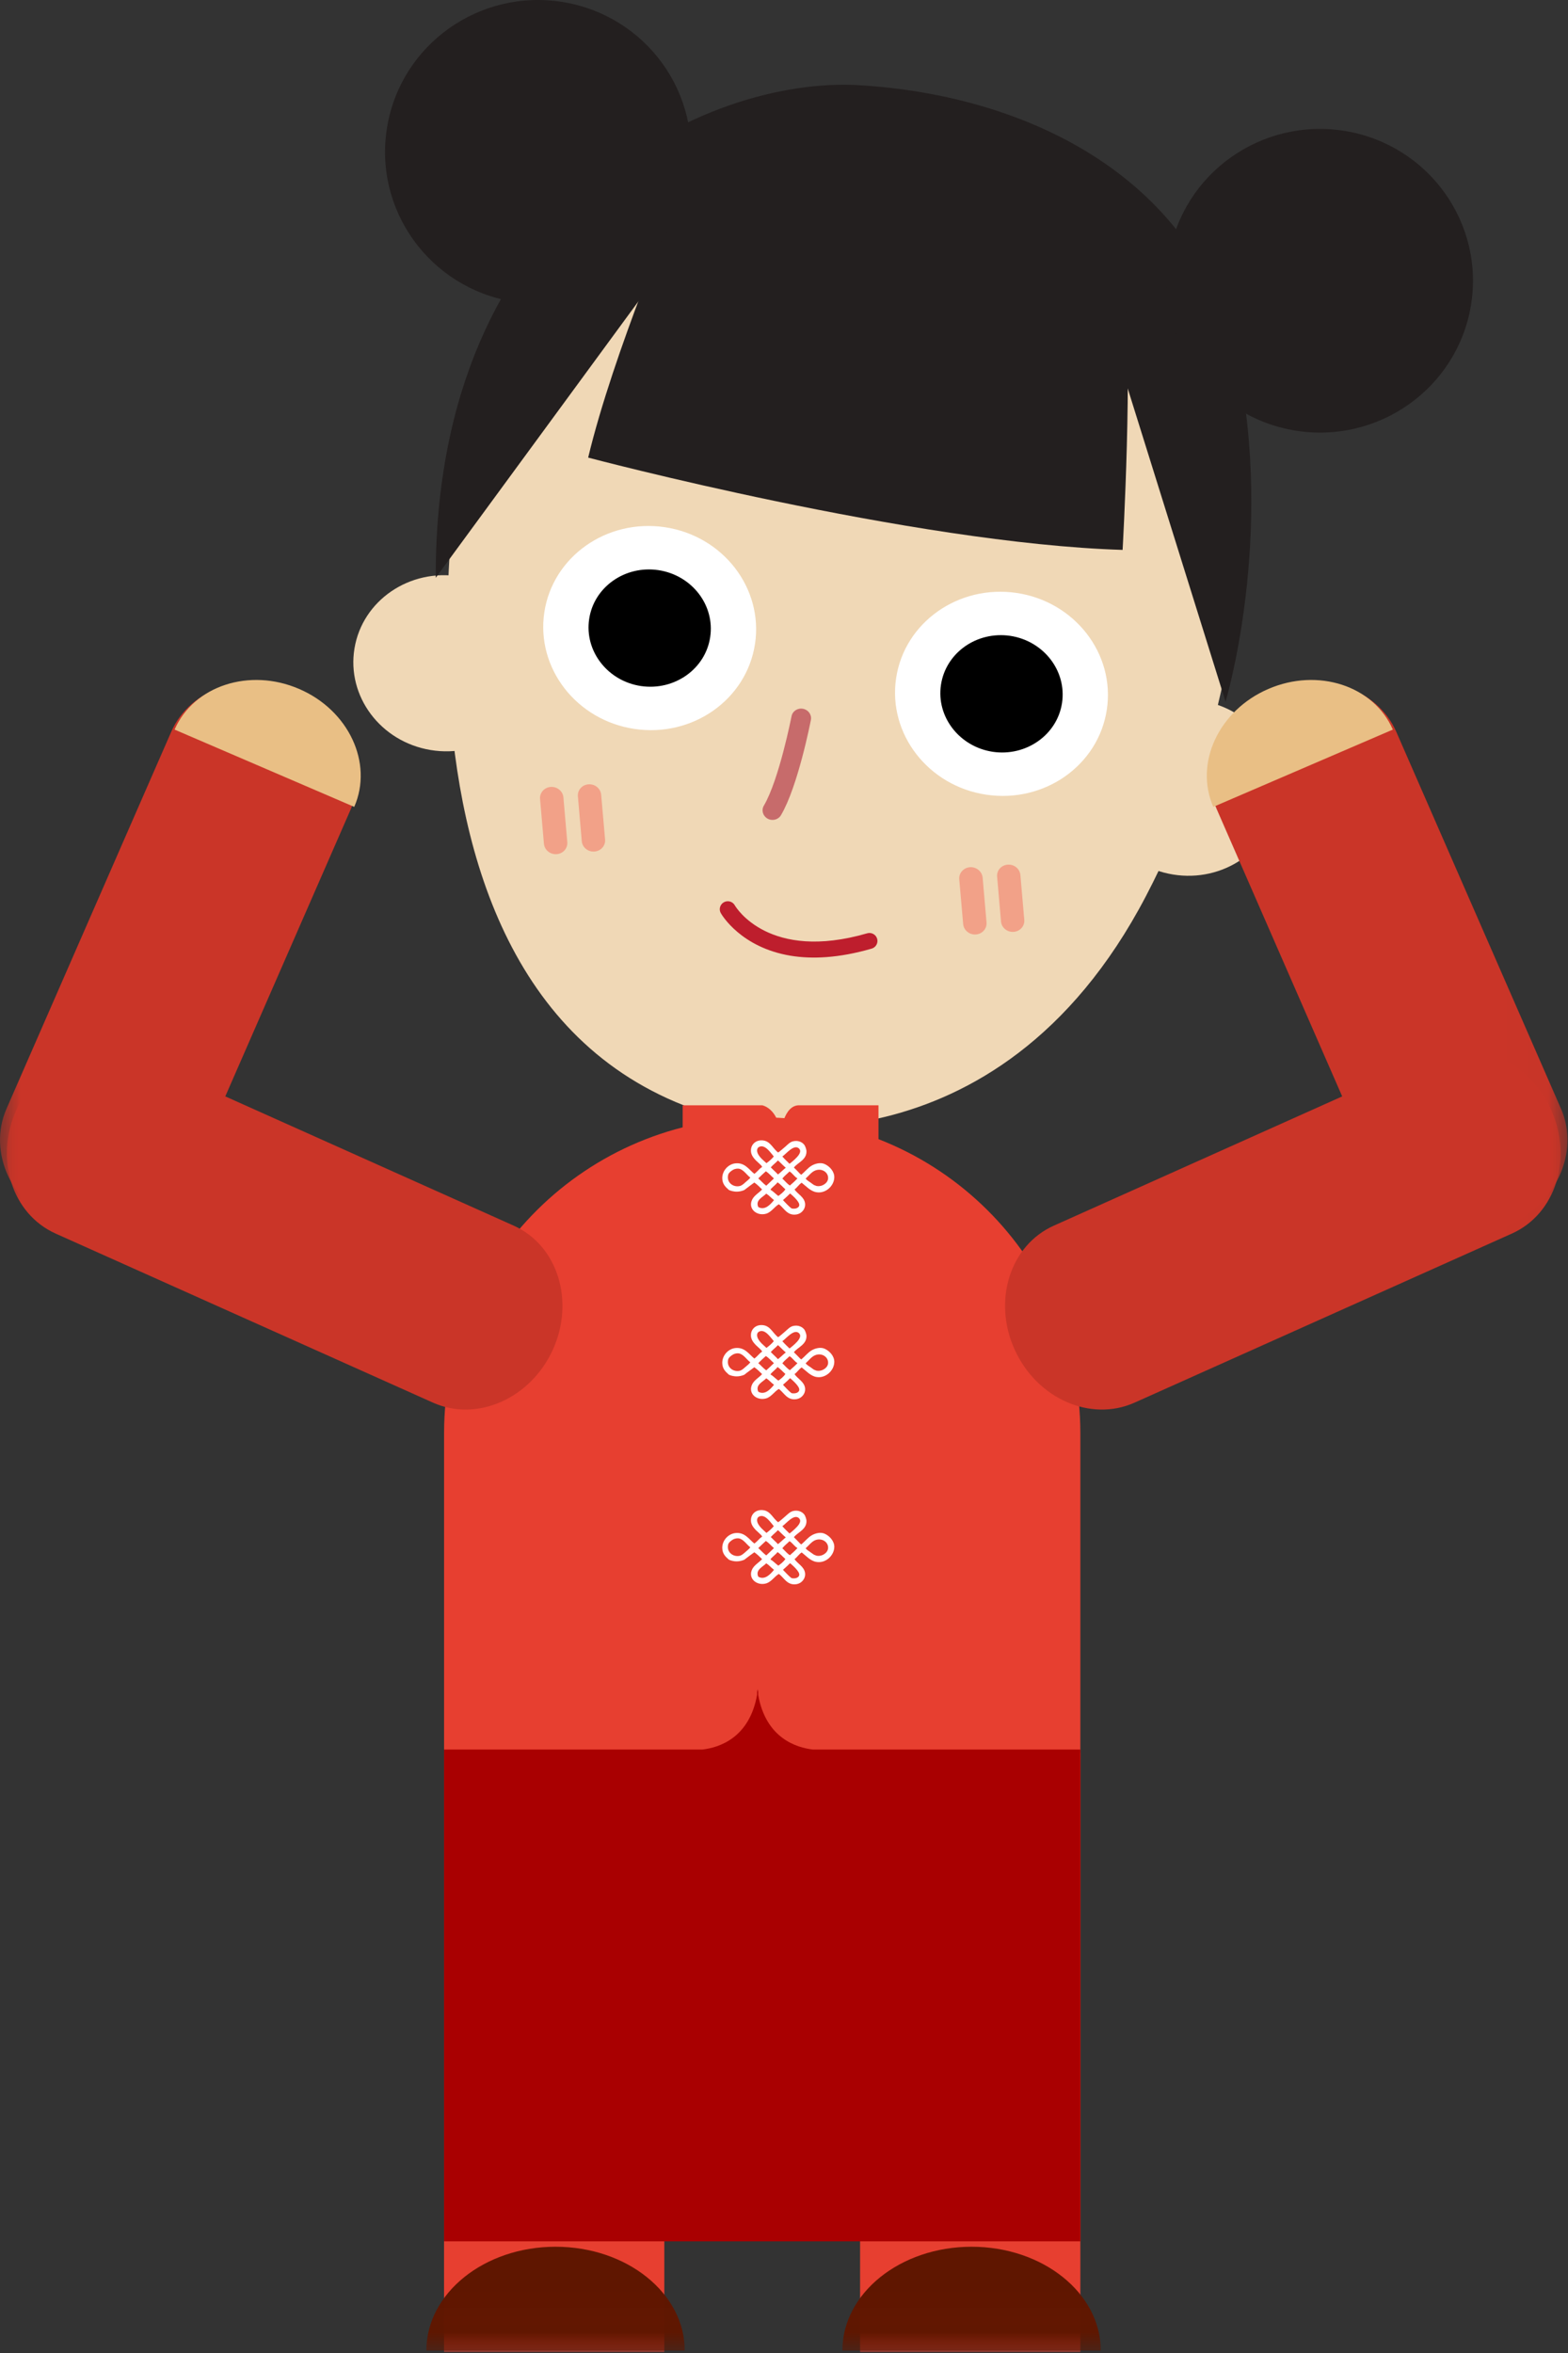 <?xml version="1.0" encoding="UTF-8"?>
<svg width="38px" height="57px" viewBox="0 0 38 57" version="1.1" xmlns="http://www.w3.org/2000/svg" xmlns:xlink="http://www.w3.org/1999/xlink">
    <rect x="0" y="0" width="38" height="57" fill="#333333" stroke="none"/>
    <!-- Generator: Sketch 41.1 (35376) - http://www.bohemiancoding.com/sketch -->
    <title>footer_woman</title>
    <desc>Created with Sketch.</desc>
    <defs>
        <polygon id="path-1" points="0 56.976 37.987 56.976 37.987 0 0 0"></polygon>
    </defs>
    <g id="Page-1" stroke="none" stroke-width="1" fill="none" fill-rule="evenodd">
        <g id="Artboard" transform="translate(-720, -526)">
            <g id="footer_woman" transform="translate(720, 526)">
                <path d="M30.974,19.444 C30.78,20.605 29.638,21.384 28.424,21.184 C27.21,20.985 26.384,19.88 26.578,18.72 C26.773,17.559 27.914,16.779 29.129,16.979 C30.343,17.179 31.169,18.283 30.974,19.444 Z" id="Fill-1" fill="#F0D8B6"></path>
                <path d="M12.986,16.429 C12.792,17.59 11.65,18.37 10.437,18.169 C9.222,17.969 8.397,16.866 8.591,15.705 C8.785,14.544 9.926,13.765 11.141,13.965 C12.355,14.165 13.181,15.268 12.986,16.429" id="Fill-3" fill="#F0D8B6"></path>
                <path d="M11.404,9.485 C11.404,9.485 8.005,24.933 17.873,27.176 C17.873,27.176 24.131,28.672 27.771,21.709 C31.411,14.747 30.46,6.615 26.927,4.592 C26.927,4.592 22.204,0.796 17.212,3.161 C12.285,5.496 11.404,9.485 11.404,9.485" id="Fill-5" fill="#F0D8B6"></path>
                <path d="M26.824,17.188 C26.621,18.538 25.314,19.461 23.903,19.251 C22.493,19.042 21.515,17.775 21.717,16.428 C21.92,15.078 23.228,14.155 24.639,14.364 C26.048,14.574 27.027,15.84 26.824,17.188" id="Fill-7" fill="#FFFFFF"></path>
                <path d="M25.738,17.028 C25.622,17.8 24.87,18.331 24.06,18.212 C23.251,18.09 22.687,17.364 22.804,16.589 C22.921,15.814 23.671,15.284 24.482,15.403 C25.292,15.525 25.855,16.251 25.738,17.028" id="Fill-9" fill="#000000"></path>
                <path d="M18.298,15.595 C18.095,16.945 16.787,17.868 15.377,17.658 C13.968,17.449 12.989,16.183 13.191,14.835 C13.394,13.485 14.702,12.562 16.112,12.771 C17.522,12.981 18.5,14.247 18.298,15.595" id="Fill-11" fill="#FFFFFF"></path>
                <path d="M17.211,15.435 C17.095,16.208 16.344,16.738 15.533,16.619 C14.724,16.498 14.161,15.771 14.278,14.996 C14.393,14.221 15.146,13.691 15.955,13.811 C16.765,13.932 17.329,14.658 17.211,15.435" id="Fill-13" fill="#000000"></path>
                <path d="M19.183,17.351 C19.179,17.366 18.881,18.891 18.511,19.518 C18.447,19.628 18.488,19.768 18.602,19.831 C18.717,19.895 18.863,19.857 18.927,19.747 C19.336,19.054 19.639,17.505 19.652,17.439 C19.676,17.315 19.59,17.194 19.461,17.17 C19.33,17.145 19.205,17.227 19.183,17.351" id="Fill-15" fill="#C76B6B"></path>
                <path d="M24.165,21.236 L24.259,22.321 C24.271,22.472 24.409,22.585 24.564,22.574 C24.721,22.563 24.836,22.433 24.823,22.282 L24.729,21.198 C24.716,21.048 24.58,20.934 24.422,20.946 C24.267,20.956 24.151,21.087 24.165,21.236" id="Fill-17" fill="#F2A188"></path>
                <path d="M23.247,21.299 L23.342,22.384 C23.355,22.535 23.493,22.648 23.648,22.637 C23.805,22.627 23.921,22.496 23.908,22.345 L23.814,21.26 C23.8,21.111 23.663,20.997 23.507,21.008 C23.352,21.019 23.235,21.15 23.247,21.299" id="Fill-19" fill="#F2A188"></path>
                <path d="M14.005,19.291 L14.099,20.376 C14.112,20.527 14.249,20.64 14.404,20.628 C14.561,20.618 14.677,20.488 14.664,20.337 L14.569,19.252 C14.556,19.102 14.42,18.989 14.263,19 C14.107,19.01 13.992,19.141 14.005,19.291" id="Fill-21" fill="#F2A188"></path>
                <path d="M13.088,19.354 L13.182,20.439 C13.195,20.59 13.333,20.702 13.489,20.692 C13.645,20.681 13.761,20.551 13.748,20.4 L13.654,19.315 C13.641,19.166 13.503,19.052 13.347,19.063 C13.191,19.074 13.075,19.205 13.088,19.354" id="Fill-23" fill="#F2A188"></path>
                <path d="M10.56,13.996 L15.55,7.193 L27.273,9.227 L29.701,16.998 C29.701,16.998 30.898,13.027 29.978,8.707 C29.059,4.387 25.021,2.316 20.823,2.064 C17.105,1.841 10.536,4.943 10.56,13.996" id="Fill-25" fill="#231F1F"></path>
                <path d="M16.416,4.923 C16.416,4.923 14.862,8.54 14.254,11.085 C14.254,11.085 22.106,13.165 27.206,13.321 C27.206,13.321 27.469,8.691 27.235,7.056 L16.416,4.923 Z" id="Fill-27" fill="#231F1F"></path>
                <path d="M16.696,4.281 C16.36,6.285 14.451,7.639 12.431,7.306 C10.411,6.973 9.046,5.079 9.382,3.076 C9.717,1.072 11.627,-0.282 13.646,0.05 C15.667,0.384 17.032,2.278 16.696,4.281" id="Fill-29" fill="#231F1F"></path>
                <path d="M35.647,7.404 C35.311,9.408 33.402,10.762 31.382,10.429 C29.362,10.096 27.996,8.202 28.332,6.199 C28.667,4.195 30.578,2.841 32.598,3.173 C34.617,3.507 35.982,5.401 35.647,7.404" id="Fill-31" fill="#231F1F"></path>
                <path d="M19.16,23.152 C17.96,22.953 17.495,22.167 17.469,22.121 C17.415,22.028 17.449,21.91 17.542,21.857 C17.636,21.805 17.754,21.837 17.807,21.93 C17.839,21.986 18.639,23.299 21.015,22.609 C21.119,22.578 21.227,22.638 21.257,22.74 C21.287,22.842 21.228,22.95 21.124,22.98 C20.32,23.213 19.673,23.236 19.16,23.152" id="Fill-33" fill="#BE1E2D"></path>
                <path d="M26.182,42.365 C26.182,46.59 22.73,50.014 18.472,50.014 C14.213,50.014 10.762,46.59 10.762,42.365 L10.762,34.717 C10.762,30.493 14.213,27.068 18.472,27.068 C22.73,27.068 26.182,30.493 26.182,34.717 L26.182,42.365 Z" id="Fill-35" fill="#E73F30"></path>
                <mask id="mask-2" fill="white">
                    <use xlink:href="#path-1"></use>
                </mask>
                <g id="Clip-38"></g>
                <polygon id="Fill-37" fill="#E73F30" mask="url(#mask-2)" points="10.761 56.976 16.1 56.976 16.1 42.463 10.761 42.463"></polygon>
                <polygon id="Fill-39" fill="#E73F30" mask="url(#mask-2)" points="20.844 56.976 26.182 56.976 26.182 42.463 20.844 42.463"></polygon>
                <path d="M33.477,28.732 C33.942,29.795 35.292,30.236 36.494,29.719 C37.697,29.202 38.294,27.922 37.831,26.86 L33.838,17.727 C33.374,16.666 32.024,16.226 30.822,16.742 C29.62,17.259 29.022,18.539 29.486,19.6 L33.477,28.732 Z" id="Fill-40" fill="#CA3528" mask="url(#mask-2)"></path>
                <path d="M36.639,29.883 C37.702,29.407 38.127,28.06 37.587,26.876 C37.047,25.692 35.748,25.118 34.686,25.593 L25.541,29.69 C24.476,30.165 24.052,31.512 24.591,32.696 C25.129,33.881 26.429,34.454 27.494,33.979 L36.639,29.883 Z" id="Fill-41" fill="#CA3528" mask="url(#mask-2)"></path>
                <path d="M33.755,17.674 C33.292,16.612 31.942,16.17 30.739,16.689 C29.538,17.205 28.94,18.485 29.404,19.546 L33.755,17.674 Z" id="Fill-42" fill="#E9BF85" mask="url(#mask-2)"></path>
                <path d="M4.51,28.732 C4.046,29.795 2.696,30.236 1.493,29.719 C0.291,29.202 -0.307,27.922 0.157,26.86 L4.15,17.727 C4.613,16.666 5.965,16.226 7.166,16.742 C8.368,17.259 8.967,18.539 8.502,19.6 L4.51,28.732 Z" id="Fill-43" fill="#CA3528" mask="url(#mask-2)"></path>
                <path d="M1.349,29.883 C0.286,29.407 -0.139,28.06 0.401,26.876 C0.939,25.692 2.24,25.118 3.302,25.593 L12.448,29.69 C13.511,30.165 13.936,31.512 13.398,32.696 C12.858,33.881 11.559,34.454 10.495,33.979 L1.349,29.883 Z" id="Fill-44" fill="#CA3528" mask="url(#mask-2)"></path>
                <path d="M4.231,17.674 C4.696,16.612 6.046,16.17 7.249,16.689 C8.451,17.205 9.049,18.485 8.585,19.546 L4.231,17.674 Z" id="Fill-45" fill="#E9BF85" mask="url(#mask-2)"></path>
                <path d="M16.594,56.942 C16.594,55.553 15.193,54.426 13.464,54.426 C11.735,54.426 10.333,55.553 10.333,56.942 L16.594,56.942 Z" id="Fill-46" fill="#5F1600" mask="url(#mask-2)"></path>
                <path d="M26.677,56.942 C26.677,55.553 25.276,54.426 23.546,54.426 C21.818,54.426 20.415,55.553 20.415,56.942 L26.677,56.942 Z" id="Fill-47" fill="#5F1600" mask="url(#mask-2)"></path>
                <path d="M19.379,26.775 C18.983,26.758 18.918,27.461 18.918,27.461 C18.851,26.84 18.472,26.775 18.472,26.775 L16.544,26.775 L16.544,28.146 L21.29,28.146 L21.29,26.775 L19.379,26.775 Z" id="Fill-48" fill="#E73F30" mask="url(#mask-2)"></path>
                <path d="M19.703,42.382 C19.297,42.335 18.56,42.105 18.374,41.056 L18.374,40.919 C18.37,40.943 18.364,40.964 18.361,40.988 C18.358,40.964 18.352,40.943 18.348,40.919 L18.348,41.056 C18.161,42.105 17.425,42.335 17.019,42.382 L10.762,42.382 L10.762,54.295 L26.183,54.295 L26.183,42.382 L19.703,42.382 Z" id="Fill-49" fill="#A90001" mask="url(#mask-2)"></path>
                <path d="M18.214,28.676 L18.256,28.641 L18.255,28.641 C18.242,28.653 18.229,28.665 18.214,28.676 L18.214,28.676 Z M20.18,28.631 C20.178,28.635 20.177,28.638 20.177,28.638 L20.18,28.631 Z M19.486,29.25 C19.483,29.259 19.478,29.268 19.474,29.276 L19.486,29.25 Z M19.36,27.819 C19.449,27.899 19.331,28.018 19.264,28.082 C19.22,28.124 19.174,28.162 19.134,28.192 C19.074,28.134 19.014,28.078 18.96,28.015 C19.049,27.956 19.24,27.711 19.36,27.819 L19.36,27.819 Z M18.372,27.958 C18.337,27.893 18.334,27.811 18.401,27.781 C18.547,27.716 18.681,27.935 18.753,28.015 C18.701,28.078 18.64,28.13 18.575,28.177 C18.506,28.112 18.424,28.053 18.372,27.958 L18.372,27.958 Z M19.134,28.378 C19.209,28.423 19.25,28.503 19.326,28.546 C19.27,28.608 19.207,28.663 19.143,28.718 C19.071,28.673 19.022,28.606 18.96,28.55 C19.009,28.485 19.077,28.437 19.134,28.378 L19.134,28.378 Z M18.756,28.547 C18.694,28.606 18.633,28.666 18.57,28.723 C18.498,28.671 18.443,28.604 18.377,28.546 C18.436,28.487 18.498,28.429 18.56,28.374 C18.633,28.419 18.692,28.492 18.756,28.547 L18.756,28.547 Z M18.854,28.451 C18.799,28.391 18.736,28.338 18.68,28.278 C18.734,28.217 18.799,28.169 18.854,28.111 C18.919,28.168 18.976,28.233 19.043,28.287 C18.977,28.34 18.92,28.4 18.854,28.451 L18.854,28.451 Z M18.844,28.641 C18.916,28.689 18.969,28.754 19.033,28.81 C18.993,28.877 18.916,28.931 18.863,28.972 C18.796,28.923 18.742,28.862 18.671,28.819 C18.72,28.751 18.794,28.708 18.844,28.641 L18.844,28.641 Z M18.975,29.072 C19.032,29.021 19.091,28.97 19.143,28.915 C19.149,28.915 19.154,28.915 19.158,28.919 C19.213,28.968 19.381,29.112 19.37,29.197 C19.363,29.263 19.27,29.295 19.182,29.273 C19.104,29.215 19.043,29.14 18.975,29.072 L18.975,29.072 Z M18.57,28.915 C18.64,28.958 18.692,29.022 18.758,29.072 C18.679,29.168 18.54,29.333 18.377,29.24 C18.299,29.071 18.489,29.001 18.57,28.915 L18.57,28.915 Z M19.845,28.319 L19.848,28.319 L19.85,28.319 L19.845,28.319 Z M19.724,28.705 C19.694,28.686 19.664,28.66 19.636,28.641 C19.589,28.612 19.547,28.583 19.524,28.55 C19.589,28.495 19.666,28.389 19.756,28.355 C19.915,28.292 20.077,28.396 20.069,28.546 C20.063,28.661 19.92,28.757 19.785,28.729 L19.724,28.705 Z M17.804,28.849 C17.782,28.847 17.762,28.842 17.742,28.836 L17.804,28.849 Z M17.923,28.732 C17.762,28.766 17.599,28.638 17.648,28.455 C17.662,28.405 17.734,28.355 17.769,28.336 C17.809,28.313 17.885,28.297 17.943,28.321 C18.038,28.361 18.107,28.471 18.184,28.527 C18.153,28.57 18.107,28.602 18.064,28.641 C18.022,28.679 17.978,28.721 17.923,28.732 L17.923,28.732 Z M19.982,28.197 C19.875,28.15 19.746,28.194 19.674,28.235 C19.577,28.29 19.501,28.393 19.416,28.458 L19.385,28.431 C19.338,28.379 19.288,28.331 19.24,28.283 C19.327,28.164 19.559,28.096 19.544,27.876 C19.54,27.837 19.518,27.777 19.501,27.747 C19.456,27.673 19.347,27.616 19.221,27.647 C19.145,27.664 19.088,27.728 19.033,27.776 C18.974,27.825 18.92,27.876 18.859,27.919 C18.734,27.83 18.676,27.65 18.497,27.627 C18.325,27.605 18.208,27.716 18.199,27.852 C18.19,27.96 18.252,28.041 18.314,28.106 C18.326,28.119 18.381,28.166 18.421,28.206 L18.45,28.235 C18.461,28.25 18.47,28.263 18.469,28.268 C18.468,28.273 18.433,28.295 18.42,28.306 C18.37,28.353 18.323,28.41 18.281,28.436 C18.149,28.331 18.049,28.155 17.817,28.182 C17.651,28.202 17.503,28.357 17.504,28.54 C17.505,28.686 17.585,28.756 17.667,28.828 C17.791,28.881 17.917,28.88 18.038,28.828 C18.117,28.764 18.2,28.707 18.281,28.646 C18.35,28.694 18.41,28.754 18.469,28.814 C18.401,28.891 18.284,28.953 18.232,29.053 C18.114,29.279 18.341,29.466 18.565,29.402 C18.692,29.366 18.771,29.231 18.874,29.173 C18.996,29.253 19.071,29.452 19.293,29.421 C19.435,29.402 19.528,29.276 19.51,29.148 C19.489,28.994 19.325,28.921 19.255,28.814 C19.32,28.767 19.36,28.695 19.428,28.651 C19.532,28.73 19.639,28.855 19.781,28.88 C20.007,28.922 20.213,28.73 20.219,28.522 C20.223,28.383 20.109,28.251 19.982,28.197 L19.982,28.197 Z" id="Fill-50" fill="#FFFFFF" mask="url(#mask-2)"></path>
                <path d="M18.214,33.15 L18.256,33.115 L18.255,33.115 C18.242,33.127 18.229,33.139 18.214,33.15 L18.214,33.15 Z M20.18,33.105 C20.178,33.109 20.177,33.112 20.177,33.112 L20.18,33.105 Z M19.486,33.724 C19.483,33.734 19.478,33.742 19.474,33.75 L19.486,33.724 Z M19.36,32.293 C19.449,32.373 19.331,32.493 19.264,32.557 C19.22,32.598 19.174,32.637 19.134,32.666 C19.074,32.608 19.014,32.552 18.96,32.489 C19.049,32.43 19.24,32.185 19.36,32.293 L19.36,32.293 Z M18.372,32.432 C18.337,32.367 18.334,32.284 18.401,32.255 C18.547,32.189 18.681,32.409 18.753,32.489 C18.701,32.552 18.64,32.604 18.575,32.652 C18.506,32.586 18.424,32.527 18.372,32.432 L18.372,32.432 Z M19.134,32.853 C19.209,32.897 19.25,32.977 19.326,33.021 C19.27,33.082 19.207,33.137 19.143,33.192 C19.071,33.148 19.022,33.081 18.96,33.025 C19.009,32.958 19.077,32.911 19.134,32.853 L19.134,32.853 Z M18.756,33.021 C18.694,33.081 18.633,33.14 18.57,33.196 C18.498,33.145 18.443,33.077 18.377,33.021 C18.436,32.961 18.498,32.903 18.56,32.849 C18.633,32.893 18.692,32.966 18.756,33.021 L18.756,33.021 Z M18.854,32.925 C18.799,32.865 18.736,32.812 18.68,32.752 C18.734,32.691 18.799,32.643 18.854,32.585 C18.919,32.642 18.976,32.706 19.043,32.762 C18.977,32.814 18.92,32.874 18.854,32.925 L18.854,32.925 Z M18.844,33.115 C18.916,33.163 18.969,33.228 19.033,33.283 C18.993,33.351 18.916,33.407 18.863,33.445 C18.796,33.397 18.742,33.336 18.671,33.293 C18.72,33.225 18.794,33.183 18.844,33.115 L18.844,33.115 Z M18.975,33.546 C19.032,33.495 19.091,33.444 19.143,33.389 C19.149,33.389 19.154,33.39 19.154,33.39 C19.213,33.442 19.381,33.586 19.37,33.671 C19.363,33.737 19.27,33.768 19.182,33.748 C19.104,33.689 19.043,33.614 18.975,33.546 L18.975,33.546 Z M18.57,33.389 C18.64,33.432 18.692,33.498 18.758,33.546 C18.679,33.642 18.54,33.806 18.377,33.714 C18.299,33.546 18.489,33.475 18.57,33.389 L18.57,33.389 Z M19.845,32.794 L19.848,32.794 L19.85,32.794 L19.845,32.794 Z M19.724,33.179 C19.694,33.16 19.664,33.134 19.636,33.115 C19.589,33.087 19.547,33.056 19.524,33.025 C19.589,32.969 19.666,32.863 19.756,32.829 C19.915,32.765 20.077,32.87 20.069,33.021 C20.063,33.135 19.92,33.231 19.785,33.203 L19.724,33.179 Z M17.804,33.322 C17.782,33.321 17.762,33.316 17.742,33.311 L17.804,33.322 Z M17.923,33.207 C17.762,33.24 17.599,33.112 17.648,32.929 C17.662,32.879 17.734,32.829 17.769,32.81 C17.809,32.787 17.885,32.771 17.943,32.796 C18.038,32.835 18.107,32.945 18.184,33.001 C18.153,33.044 18.107,33.077 18.064,33.115 C18.022,33.152 17.978,33.195 17.923,33.207 L17.923,33.207 Z M19.982,32.671 C19.875,32.625 19.746,32.668 19.674,32.709 C19.577,32.764 19.501,32.867 19.416,32.932 L19.385,32.904 C19.338,32.854 19.288,32.805 19.24,32.757 C19.327,32.639 19.559,32.57 19.544,32.35 C19.54,32.311 19.518,32.252 19.501,32.22 C19.456,32.147 19.347,32.09 19.221,32.121 C19.145,32.139 19.088,32.202 19.033,32.25 C18.974,32.3 18.92,32.351 18.859,32.393 C18.734,32.305 18.676,32.125 18.497,32.102 C18.325,32.079 18.208,32.189 18.199,32.326 C18.19,32.434 18.252,32.515 18.314,32.58 C18.326,32.593 18.381,32.64 18.421,32.679 L18.45,32.709 C18.461,32.723 18.47,32.736 18.47,32.736 C18.468,32.747 18.433,32.769 18.42,32.78 C18.37,32.828 18.323,32.884 18.281,32.91 C18.149,32.804 18.049,32.629 17.817,32.656 C17.651,32.676 17.503,32.831 17.504,33.015 C17.505,33.16 17.585,33.23 17.667,33.303 C17.791,33.356 17.917,33.354 18.038,33.303 C18.117,33.238 18.2,33.181 18.281,33.121 C18.35,33.169 18.41,33.228 18.469,33.287 C18.401,33.366 18.284,33.428 18.232,33.527 C18.114,33.753 18.341,33.94 18.565,33.876 C18.692,33.84 18.771,33.705 18.874,33.647 C18.996,33.727 19.071,33.926 19.293,33.895 C19.435,33.876 19.528,33.751 19.51,33.623 C19.489,33.469 19.325,33.396 19.255,33.287 C19.32,33.241 19.36,33.17 19.428,33.125 C19.532,33.204 19.639,33.329 19.781,33.356 C20.007,33.397 20.213,33.204 20.219,32.996 C20.223,32.856 20.109,32.726 19.982,32.671 L19.982,32.671 Z" id="Fill-51" fill="#FFFFFF" mask="url(#mask-2)"></path>
                <path d="M18.214,37.631 L18.256,37.598 L18.255,37.598 C18.242,37.608 18.229,37.62 18.214,37.631 L18.214,37.631 Z M20.18,37.587 C20.178,37.591 20.177,37.594 20.177,37.594 L20.18,37.587 Z M19.486,38.205 C19.483,38.214 19.478,38.223 19.474,38.233 L19.486,38.205 Z M19.36,36.775 C19.449,36.855 19.331,36.974 19.264,37.037 C19.22,37.079 19.174,37.118 19.134,37.148 C19.074,37.09 19.014,37.035 18.96,36.971 C19.049,36.912 19.24,36.666 19.36,36.775 L19.36,36.775 Z M18.372,36.913 C18.337,36.848 18.334,36.765 18.401,36.736 C18.547,36.671 18.681,36.89 18.753,36.971 C18.701,37.033 18.64,37.085 18.575,37.134 C18.506,37.068 18.424,37.008 18.372,36.913 L18.372,36.913 Z M19.134,37.334 C19.209,37.379 19.25,37.458 19.326,37.501 C19.27,37.564 19.207,37.619 19.143,37.674 C19.071,37.63 19.022,37.562 18.96,37.506 C19.009,37.44 19.077,37.392 19.134,37.334 L19.134,37.334 Z M18.756,37.502 C18.694,37.562 18.633,37.622 18.57,37.679 C18.498,37.626 18.443,37.56 18.377,37.501 C18.436,37.443 18.498,37.386 18.56,37.329 C18.633,37.374 18.692,37.448 18.756,37.502 L18.756,37.502 Z M18.854,37.406 C18.799,37.346 18.736,37.293 18.68,37.234 C18.734,37.173 18.799,37.124 18.854,37.067 C18.919,37.124 18.976,37.188 19.043,37.243 C18.977,37.295 18.92,37.355 18.854,37.406 L18.854,37.406 Z M18.844,37.598 C18.916,37.646 18.969,37.71 19.033,37.765 C18.993,37.832 18.916,37.888 18.863,37.927 C18.796,37.879 18.742,37.818 18.671,37.775 C18.72,37.707 18.794,37.664 18.844,37.598 L18.844,37.598 Z M18.975,38.028 C19.032,37.976 19.091,37.926 19.143,37.87 L19.154,37.872 C19.213,37.924 19.381,38.068 19.37,38.152 C19.363,38.218 19.27,38.25 19.182,38.229 C19.104,38.17 19.043,38.095 18.975,38.028 L18.975,38.028 Z M18.57,37.87 C18.64,37.914 18.692,37.979 18.758,38.028 C18.679,38.123 18.54,38.287 18.377,38.195 C18.299,38.027 18.489,37.957 18.57,37.87 L18.57,37.87 Z M19.845,37.275 L19.848,37.274 L19.85,37.275 L19.845,37.275 Z M19.724,37.66 C19.694,37.641 19.664,37.616 19.636,37.598 C19.589,37.568 19.547,37.538 19.524,37.506 C19.589,37.452 19.666,37.346 19.756,37.31 C19.915,37.248 20.077,37.352 20.069,37.501 C20.063,37.618 19.92,37.714 19.785,37.685 L19.724,37.66 Z M17.804,37.804 C17.782,37.802 17.762,37.798 17.742,37.792 L17.804,37.804 Z M17.923,37.689 C17.762,37.722 17.599,37.593 17.648,37.41 C17.662,37.361 17.734,37.31 17.769,37.291 C17.809,37.269 17.885,37.252 17.943,37.277 C18.038,37.317 18.107,37.425 18.184,37.483 C18.153,37.526 18.107,37.558 18.064,37.598 C18.022,37.634 17.978,37.677 17.923,37.689 L17.923,37.689 Z M19.982,37.152 C19.875,37.106 19.746,37.149 19.674,37.191 C19.577,37.246 19.501,37.348 19.416,37.414 L19.385,37.386 C19.338,37.335 19.288,37.287 19.24,37.238 C19.327,37.12 19.559,37.05 19.544,36.832 C19.54,36.792 19.518,36.732 19.501,36.702 C19.456,36.629 19.347,36.572 19.221,36.603 C19.145,36.622 19.088,36.684 19.033,36.731 C18.974,36.782 18.92,36.832 18.859,36.875 C18.734,36.787 18.676,36.606 18.497,36.583 C18.325,36.561 18.208,36.671 18.199,36.809 C18.19,36.915 18.252,36.996 18.314,37.062 C18.326,37.075 18.381,37.121 18.421,37.162 L18.45,37.191 C18.461,37.205 18.47,37.218 18.47,37.218 C18.468,37.23 18.433,37.251 18.42,37.263 C18.37,37.309 18.323,37.366 18.281,37.391 C18.149,37.286 18.049,37.11 17.817,37.138 C17.651,37.158 17.503,37.312 17.504,37.496 C17.505,37.641 17.585,37.712 17.667,37.784 C17.791,37.838 17.917,37.835 18.038,37.784 C18.117,37.72 18.2,37.662 18.281,37.603 C18.35,37.651 18.41,37.71 18.469,37.769 C18.401,37.846 18.284,37.909 18.232,38.008 C18.114,38.235 18.341,38.422 18.565,38.358 C18.692,38.322 18.771,38.188 18.874,38.128 C18.996,38.208 19.071,38.407 19.293,38.377 C19.435,38.358 19.528,38.233 19.51,38.104 C19.489,37.95 19.325,37.877 19.255,37.769 C19.32,37.722 19.36,37.651 19.428,37.607 C19.532,37.685 19.639,37.812 19.781,37.836 C20.007,37.878 20.213,37.685 20.219,37.477 C20.223,37.339 20.109,37.206 19.982,37.152 L19.982,37.152 Z" id="Fill-52" fill="#FFFFFF" mask="url(#mask-2)"></path>
            </g>
        </g>
    </g>
</svg>